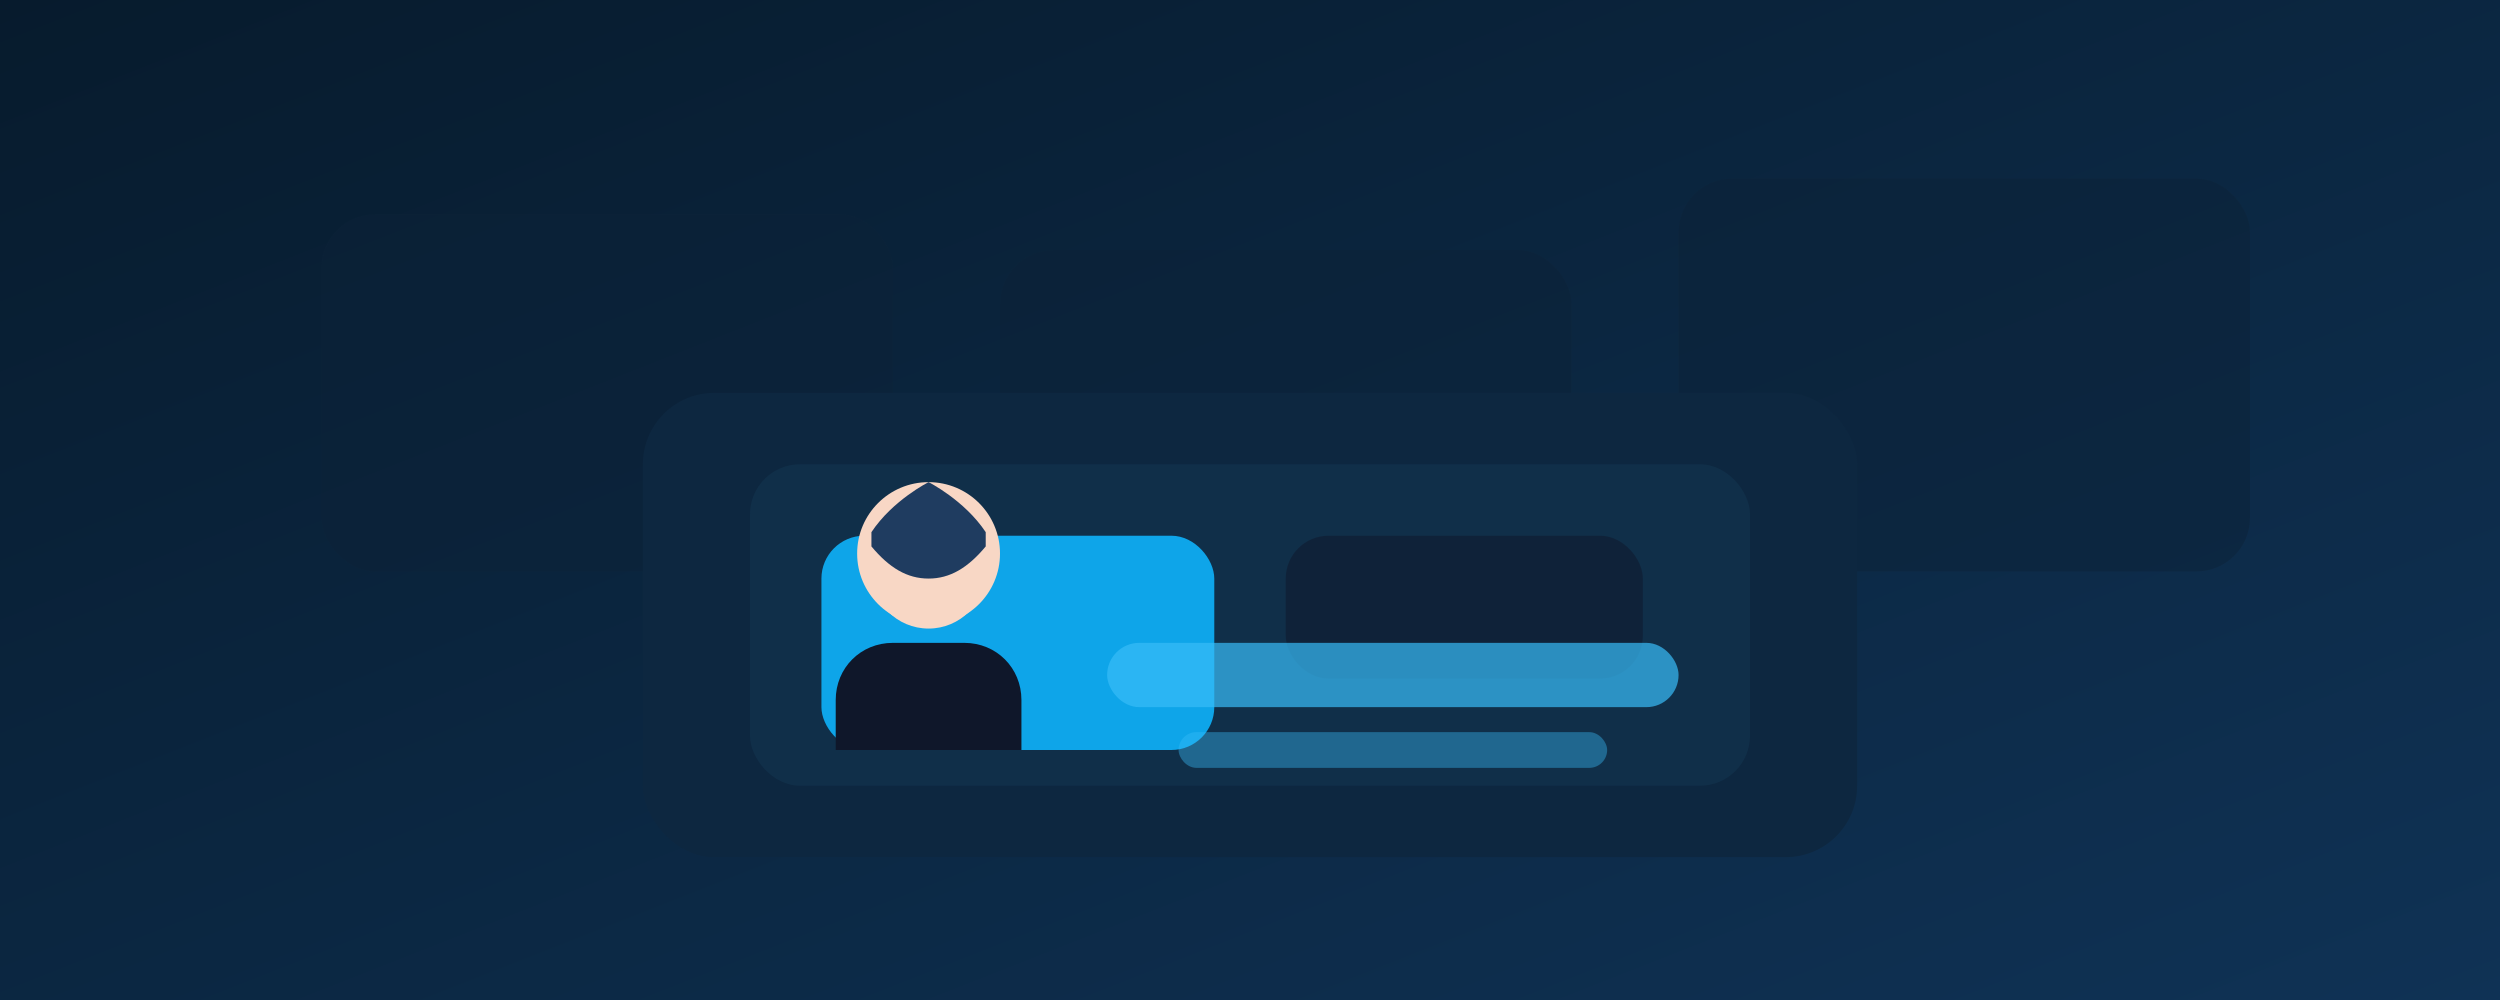 <svg width="1400" height="560" viewBox="0 0 1400 560" xmlns="http://www.w3.org/2000/svg" role="img" aria-labelledby="title desc">
  <title id="title">Customer success specialist on a video call</title>
  <desc id="desc">Vector illustration of a friendly professional on a video call with the London skyline blurred behind.</desc>
  <defs>
    <linearGradient id="contactBg" x1="0" y1="0" x2="1" y2="1">
      <stop offset="0%" stop-color="#071b2d" />
      <stop offset="100%" stop-color="#0f3255" />
    </linearGradient>
  </defs>
  <rect width="1400" height="560" fill="url(#contactBg)" />
  <g opacity="0.5">
    <rect x="180" y="120" width="320" height="200" rx="30" fill="#0c2238" />
    <rect x="560" y="140" width="320" height="180" rx="30" fill="#0c2238" />
    <rect x="940" y="100" width="320" height="220" rx="30" fill="#0c2238" />
  </g>
  <g>
    <rect x="360" y="220" width="680" height="260" rx="40" fill="#0d2740" />
    <rect x="420" y="260" width="560" height="180" rx="28" fill="#102f49" />
    <rect x="460" y="300" width="220" height="120" rx="24" fill="#0ea5e9" />
    <rect x="720" y="300" width="200" height="80" rx="24" fill="#0f172a" opacity="0.5" />
    <circle cx="520" cy="320" r="32" fill="#f8d7c5" />
    <path d="M500 360 h40 c18 0 32 14 32 32 v28 h-104 v-28 c0-18 14-32 32-32z" fill="#0f172a" />
    <circle cx="520" cy="310" r="40" fill="#f8d7c5" />
    <path d="M488 298 c12-18 32-28 32-28 s20 10 32 28 v8 c-10 12-20 18-32 18 s-22-6-32-18z" fill="#1f3c60" />
  </g>
  <rect x="620" y="360" width="320" height="36" rx="18" fill="#38bdf8" opacity="0.7" />
  <rect x="660" y="410" width="240" height="20" rx="10" fill="#38bdf8" opacity="0.4" />
</svg>
